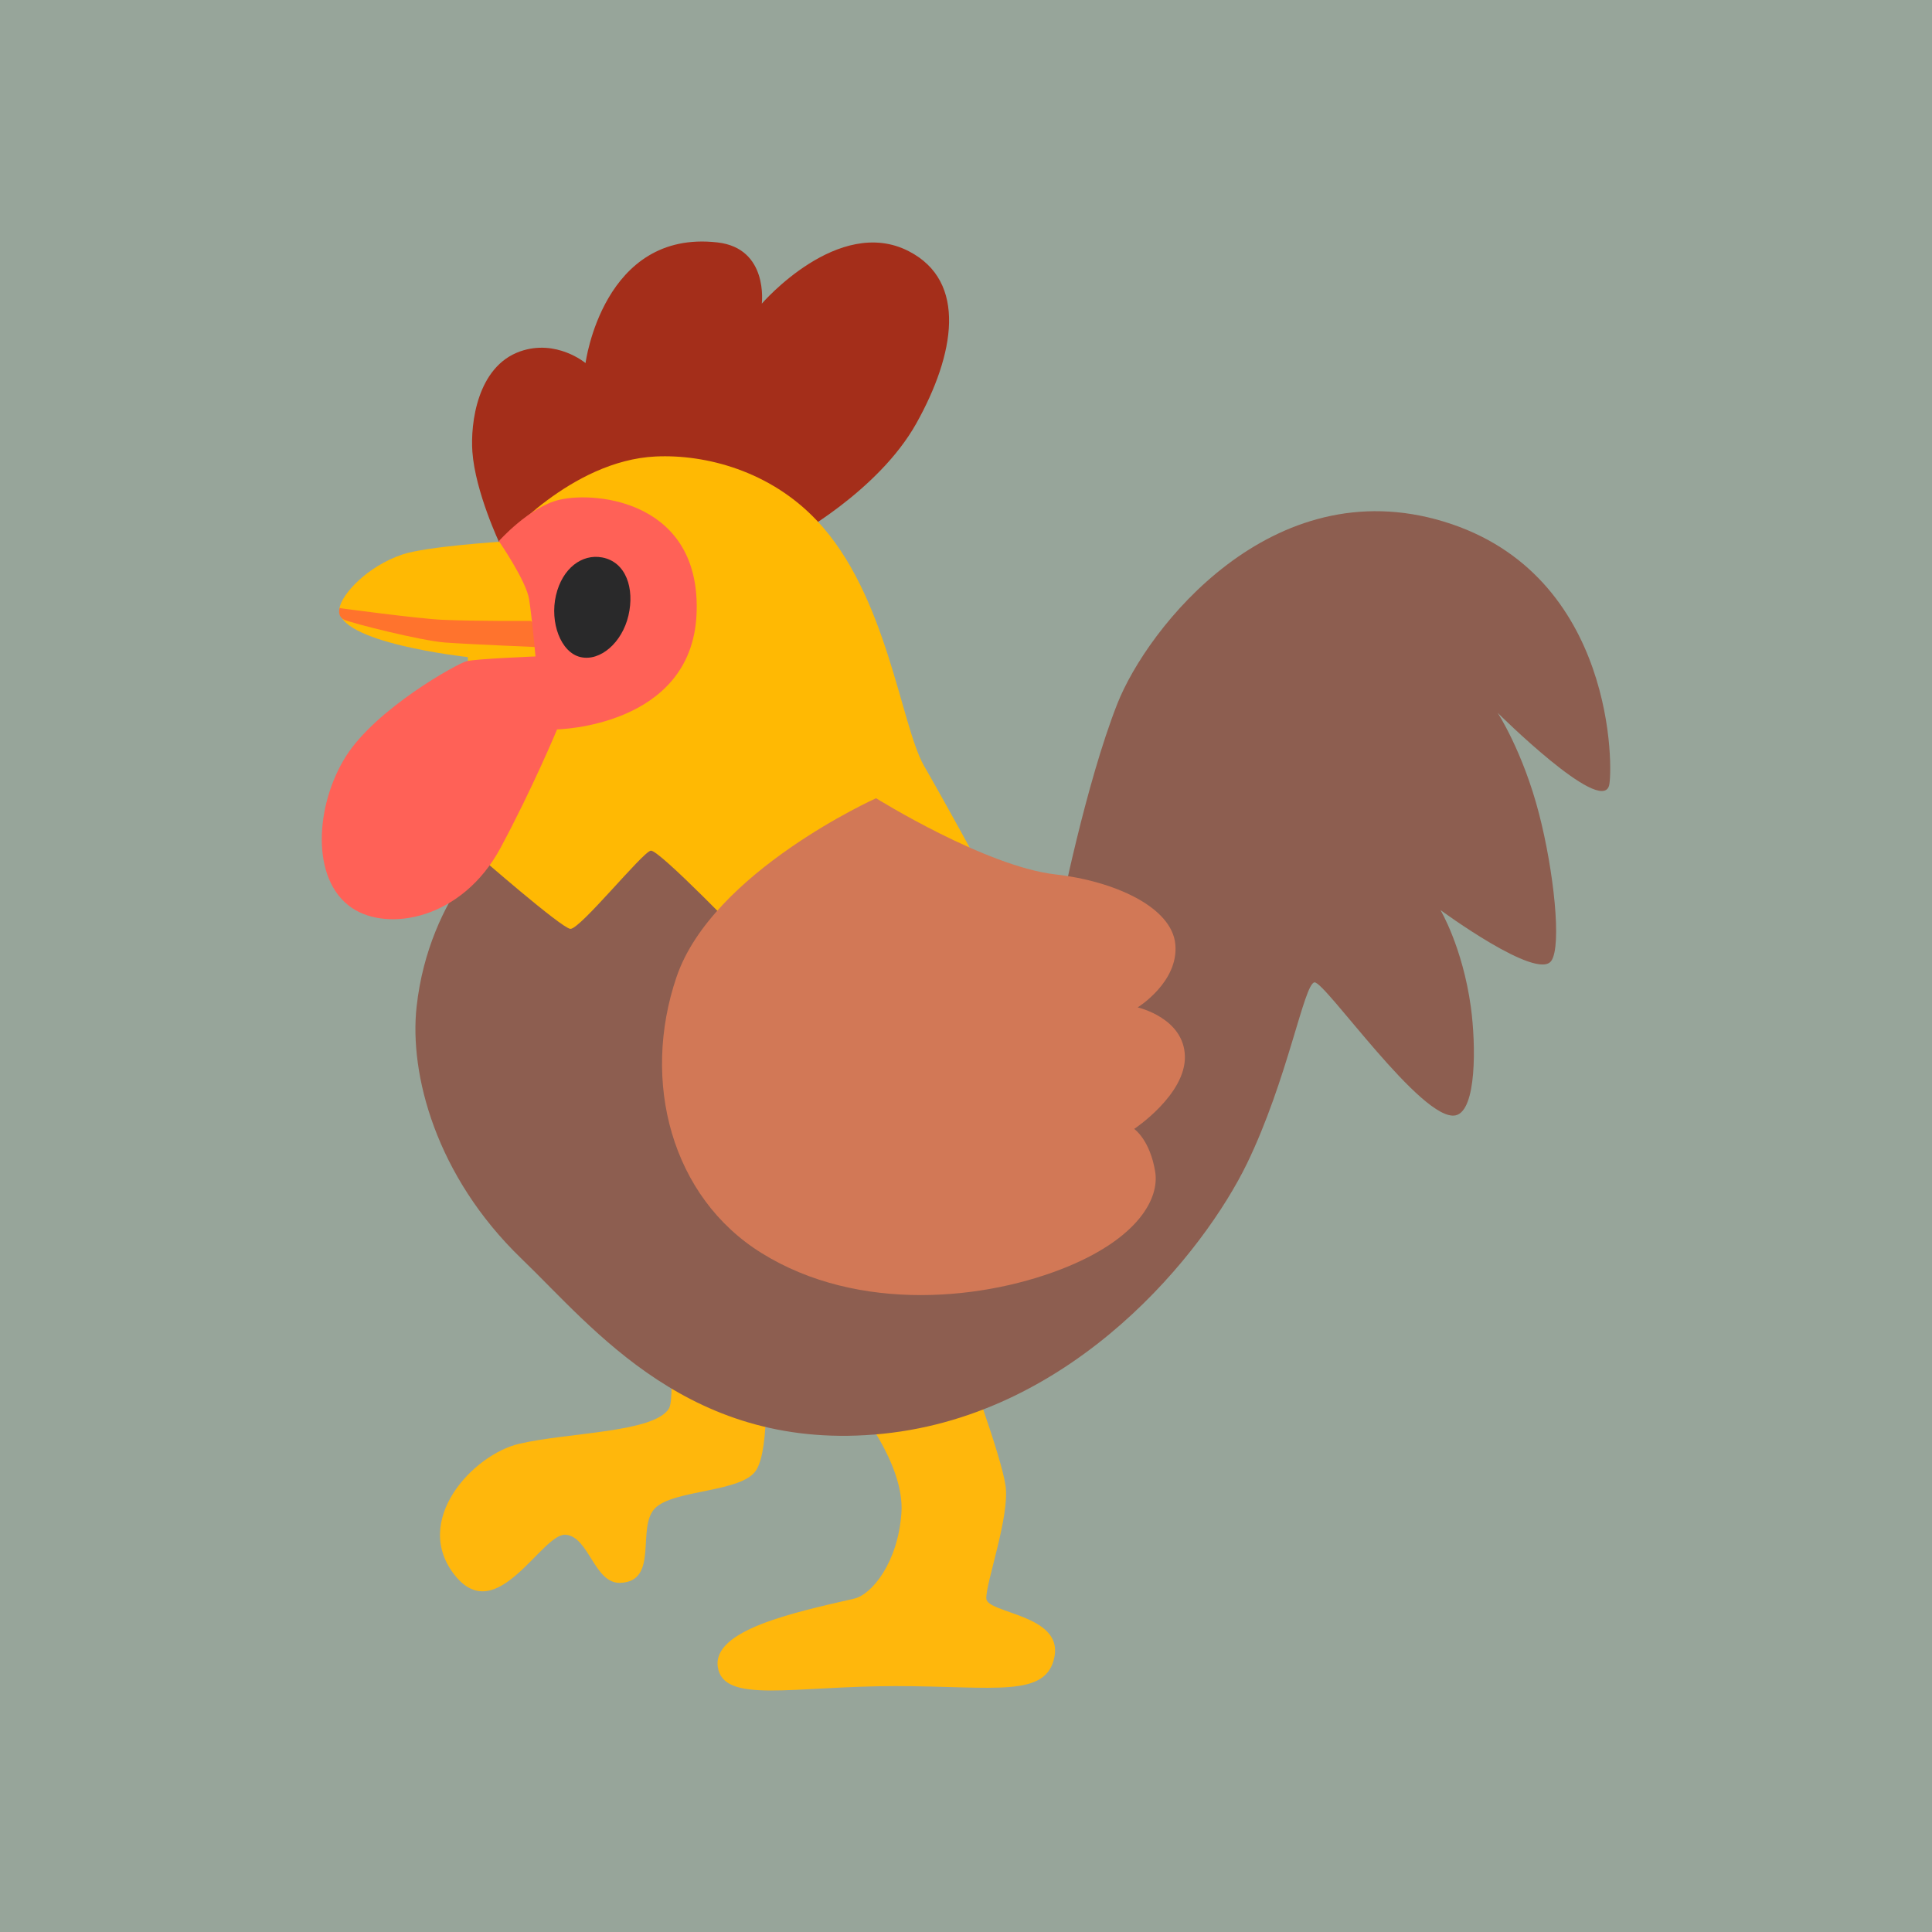 <?xml version="1.0" encoding="UTF-8"?>
<!DOCTYPE svg PUBLIC "-//W3C//DTD SVG 1.1//EN" "http://www.w3.org/Graphics/SVG/1.1/DTD/svg11.dtd">
<!-- Creator: CorelDRAW Home & Student 2019 -->
<svg xmlns="http://www.w3.org/2000/svg" xml:space="preserve" width="400px" height="400px" version="1.1" style="shape-rendering:geometricPrecision; text-rendering:geometricPrecision; image-rendering:optimizeQuality; fill-rule:evenodd; clip-rule:evenodd"
viewBox="0 0 400 400"
 xmlns:xlink="http://www.w3.org/1999/xlink">
 <defs>
  <style type="text/css">
   <![CDATA[
    .fil0 {fill:#97A59A}
    .fil7 {fill:#29292A}
    .fil1 {fill:#A42E1A}
    .fil8 {fill:#D27856}
    .fil6 {fill:#FF6157}
    .fil5 {fill:#FF732D}
    .fil2 {fill:#FFB70C}
    .fil4 {fill:#FFB903}
    .fil3 {fill:url(#id0)}
   ]]>
  </style>
  <radialGradient id="id0" gradientUnits="userSpaceOnUse" gradientTransform="matrix(1.956 -0 -0 1.856 -77 -248)" cx="81.06" cy="289.61" r="938.98" fx="81.06" fy="289.61">
   <stop offset="0" style="stop-opacity:1; stop-color:#8D5E50"/>
   <stop offset="0.471" style="stop-opacity:1; stop-color:#8D5E50"/>
   <stop offset="0.671" style="stop-opacity:1; stop-color:#5A7439"/>
   <stop offset="0.82" style="stop-opacity:1; stop-color:#34642E"/>
   <stop offset="1" style="stop-opacity:1; stop-color:#315427"/>
  </radialGradient>
 </defs>
 <g id="Layer_x0020_1">
  <rect class="fil0" width="400" height="400"/>
  <g id="_1065580352">
   <path class="fil1" d="M163.89 111.42c0,0 17.88,-9.55 25.83,-23.77 7.95,-14.23 10.63,-29.36 -1.57,-35.64 -14.59,-7.51 -30.43,10.86 -30.43,10.86 0,0 1.44,-11.48 -9.19,-12.68 -23.69,-2.71 -27.3,24.98 -27.3,24.98 0,0 -6.02,-5.05 -13.53,-2.42 -8.93,3.14 -10.31,14.95 -9.9,20.76 0.59,8.34 5.68,19.06 5.68,19.06l60.41 -1.15 0 0z"/>
   <path class="fil2" d="M199.5 280.45l-61.75 -13.41c0,0 2.37,22.1 0.72,24.63 -3.19,4.96 -20.81,4.88 -30.97,7.25 -9.55,2.21 -22.46,15.98 -13.23,27.35 8.7,10.68 17.93,-8.88 22.82,-8.52 4.89,0.36 5.92,10.22 11.4,9.96 7.98,-0.36 3.27,-11.4 7.07,-15.39 3.81,-3.98 18.12,-3.26 21.02,-7.97 2.91,-4.71 1.81,-20.45 1.81,-20.45l18.47 6.51c0,0 10.5,12.5 9.77,22.82 -0.72,10.31 -6.14,16.9 -9.77,17.75 -12.69,2.9 -29.33,6.51 -28.25,14.12 1.11,7.75 15.54,3.99 36.76,3.99 20.64,0 31.34,2.55 32.96,-6.15 1.62,-8.7 -13.94,-8.88 -14.12,-11.96 -0.18,-3.09 4.88,-17.03 3.98,-23.36 -0.9,-6.36 -8.69,-27.17 -8.69,-27.17l0 0z"/>
   <path class="fil3" d="M170.04 166.22l-65.81 6.27c0,0 -15.39,12.33 -17.98,35.97 -1.52,13.84 3.91,34.97 21.73,52.15 14.93,14.36 35.02,40.32 74.85,36.23 39.82,-4.09 66.5,-37.75 75.33,-55.91 8.44,-17.39 11.83,-37.31 13.99,-37.54 2.17,-0.23 22.36,29.05 29.23,27.53 4.35,-0.98 4.22,-14.51 3.14,-22.46 -1.7,-12.32 -6.28,-20.04 -6.28,-20.04 0,0 20.04,14.74 22.95,10.5 2.19,-3.17 0.49,-18.71 -2.55,-30.44 -3.32,-12.86 -8.56,-20.89 -8.56,-20.89 0,0 21.25,21.12 23.05,15.1 0.85,-2.83 1.57,-43.81 -34.17,-54.69 -35.73,-10.89 -61.46,22.1 -67.61,37.66 -6.61,16.75 -11.96,43.82 -11.96,43.82l-49.35 -23.26 0 0z"/>
   <path class="fil4" d="M135.75 94.51c-17.6,0.83 -31.88,17.63 -31.88,17.63 0,0 -15.52,0.98 -20.53,2.65 -7.36,2.47 -12.56,8.23 -13.05,11.11 -1.2,7.13 26.55,10.14 26.55,10.14l2.17 41.06c0,0 17.13,14.97 19.06,15.21 1.93,0.23 14.97,-15.93 16.67,-16.19 1.7,-0.25 20.04,18.84 20.04,18.84l48.11 -15.57c0,0 -6.68,-12.32 -11.57,-20.81 -4.84,-8.44 -7.62,-35.51 -22.28,-50.89 -9.63,-10.17 -22.9,-13.66 -33.29,-13.18l0 0z"/>
   <path class="fil5" d="M109.91 128.55c0,0 -11.7,0.08 -18.34,-0.23 -5.07,-0.23 -21.25,-2.42 -21.25,-2.42 0,0 -0.59,1.7 0.98,2.42 1.57,0.72 15.92,4.35 20.89,4.71 4.94,0.36 19.81,0.98 19.81,0.98l1.21 -2.42 -3.3 -3.04 0 0z"/>
   <path class="fil6" d="M110.87 135.91c0,0 -12.33,0.49 -14.26,0.98 -1.93,0.49 -18.7,9.77 -24.98,19.68 -6.28,9.9 -7.48,25.47 1.21,31.39 7.46,5.07 22.82,2.42 30.8,-12.43 6.71,-12.5 11.7,-24.52 11.7,-24.52 0,0 27.76,-0.49 28.87,-23.77 1.08,-23.31 -20.53,-25.6 -28.38,-23.77 -6.22,1.44 -12.55,8.56 -12.55,8.56 0,0 5.68,8.21 6.27,12.07 0.6,3.86 1.32,11.81 1.32,11.81z"/>
   <path class="fil7" d="M130.11 127.45c-1.31,5.6 -5.84,9.54 -9.93,8.59 -4.09,-0.95 -6.38,-7.18 -5.07,-12.79 1.31,-5.61 5.4,-8.62 9.55,-7.84 4.96,0.92 6.76,6.43 5.45,12.04l0 0z"/>
   <path class="fil8" d="M181.39 165.26c0,0 -33.86,15.21 -41.3,36.95 -7.43,21.74 -1.03,45.67 17.58,57.22 20.09,12.5 46.59,9.8 63.57,2.73 14.3,-5.97 18.83,-13.95 17.93,-19.56 -1.08,-6.64 -4.35,-8.87 -4.35,-8.87 0,0 10.68,-7.08 10.5,-15.03 -0.18,-7.97 -9.78,-10.13 -9.78,-10.13 0,0 8.52,-5.25 7.8,-13.05 -0.72,-7.79 -12.76,-13.12 -24.8,-14.48 -14.51,-1.65 -37.15,-15.77 -37.15,-15.77l0 -0.01z"/>
  </g>
 </g>
</svg>
